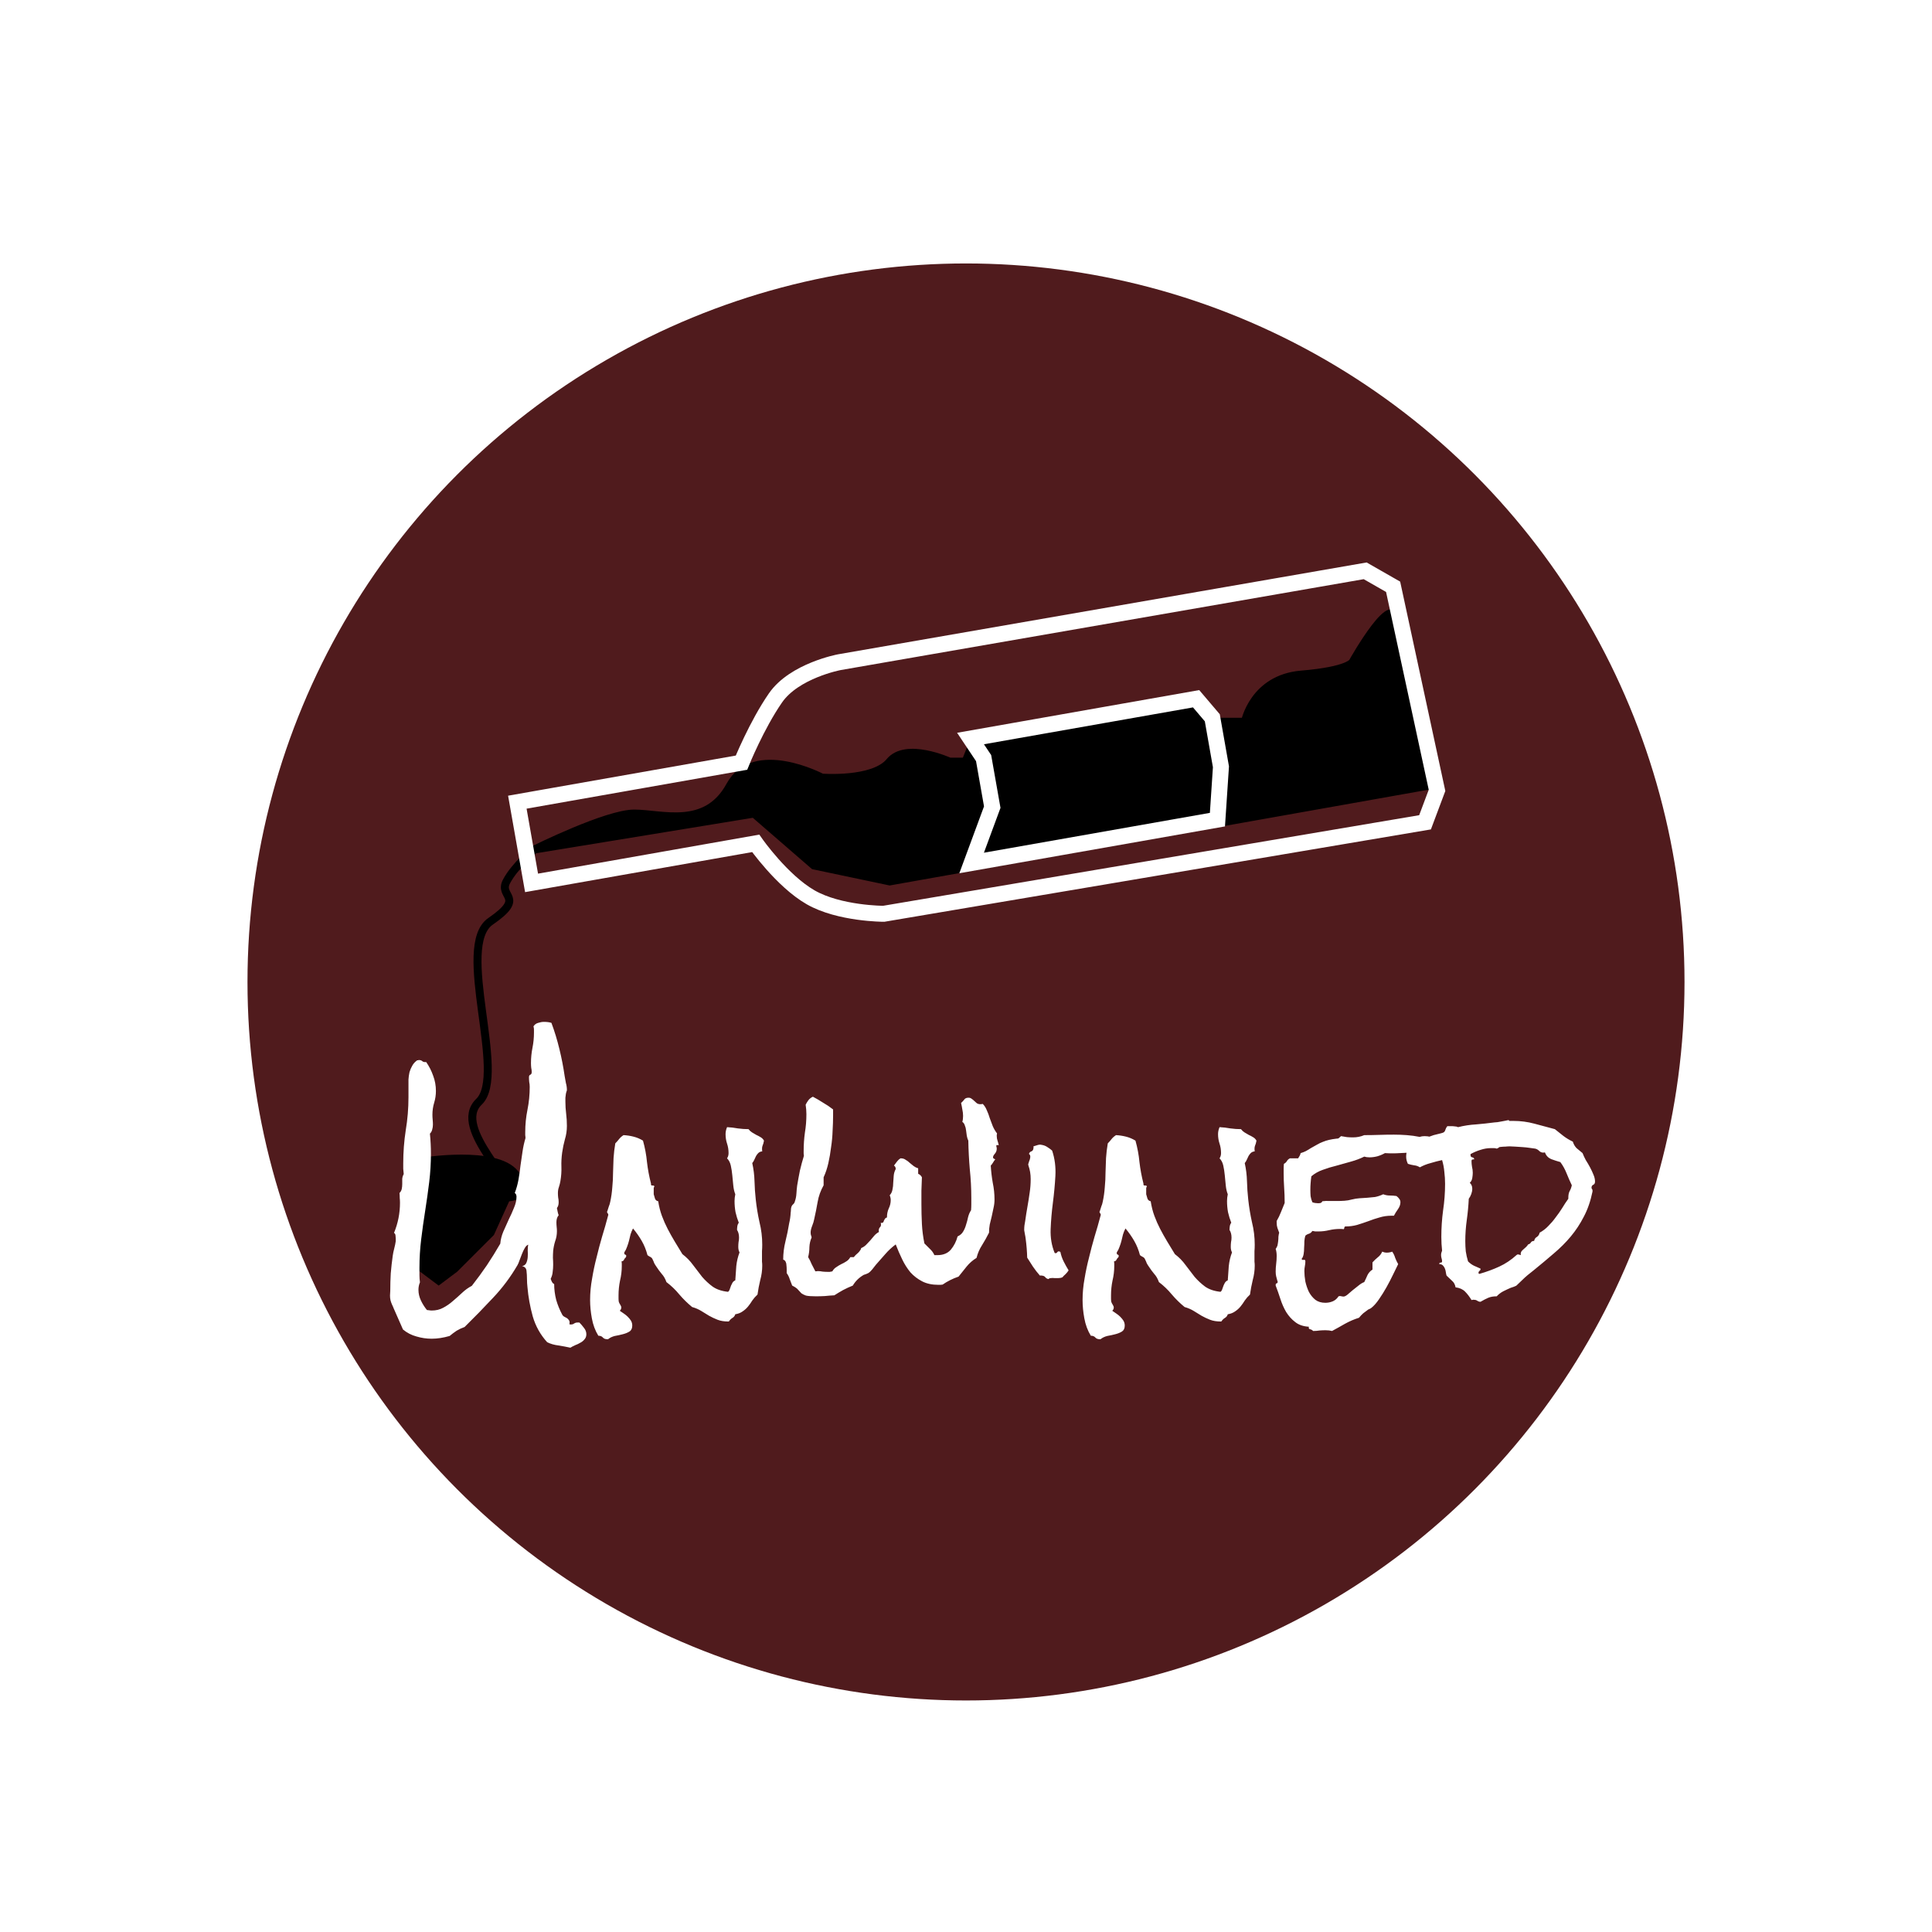 <svg width="242" height="242" viewBox="0 0 242 242" fill="none" xmlns="http://www.w3.org/2000/svg">
<g id="Logo" filter="url(#filter0_d)">
<circle id="background" cx="121" cy="121" r="90" fill="#501B1D"/>
<g id="wine">
<path d="M174.946 76.405C174.892 81.81 178.946 96.405 178.946 96.405L111.446 108.405L101.946 106.405L94.446 99.905L66.946 104.405C66.946 104.405 64.5 106.405 63.446 108.405C62.392 110.405 65.946 110.31 61.446 113.405C56.946 116.5 63.554 132.595 60 136C58.038 137.88 59.903 140.914 61.63 143.491C62.843 143.772 63.885 144.242 64.5 145C66.936 148 63.446 148 63.446 148L61.446 152.405L56.946 156.905L54.946 158.405L52.946 156.905L52.946 143.5C52.946 143.5 58.04 142.662 61.63 143.491C59.903 140.914 58.038 137.88 60 136C63.554 132.595 56.946 116.5 61.446 113.405C65.946 110.31 62.392 110.405 63.446 108.405C64.5 106.405 66.946 104.405 66.946 104.405C66.946 104.405 76 99.905 79.446 99.905C82.892 99.905 88.446 101.905 91.446 96.405C94.446 90.905 102.946 95.405 102.946 95.405C102.946 95.405 109.392 95.905 111.446 93.405C113.5 90.905 118.946 93.405 118.946 93.405L120.946 93.405L121.946 90.905L149.446 85.905L151.946 88.405L155.946 88.405C155.946 88.405 157 83 163 82.5C169 82 169.446 80.905 169.446 80.905C169.446 80.905 175 71 174.946 76.405Z" fill="black"/>
<path d="M66.946 104.405L94.446 99.905L101.946 106.405L111.446 108.405L178.946 96.405C178.946 96.405 174.892 81.81 174.946 76.405C175 71 169.446 80.905 169.446 80.905C169.446 80.905 169 82 163 82.5C157 83 155.946 88.405 155.946 88.405L151.946 88.405L149.446 85.905L121.946 90.905L120.946 93.405L118.946 93.405C118.946 93.405 113.5 90.905 111.446 93.405C109.392 95.905 102.946 95.405 102.946 95.405C102.946 95.405 94.446 90.905 91.446 96.405C88.446 101.905 82.892 99.905 79.446 99.905C76 99.905 66.946 104.405 66.946 104.405ZM66.946 104.405C66.946 104.405 64.5 106.405 63.446 108.405C62.392 110.405 65.946 110.31 61.446 113.405C56.946 116.5 63.554 132.595 60 136C56.446 139.405 65.446 146.595 63.446 148M63.446 148L61.446 152.405L56.946 156.905L54.946 158.405L52.946 156.905L52.946 143.5C52.946 143.5 62.064 142 64.5 145C66.936 148 63.446 148 63.446 148Z" stroke="black"/>
</g>
<path id="label" d="M124.288 99.1L121.704 106.096L152.494 100.667L152.934 94.049L151.852 87.909L149.823 85.524L121.567 90.507L123.205 92.96L124.288 99.1Z" stroke="white" stroke-width="2"/>
<g id="bottle" filter="url(#filter1_d)">
<path d="M97.134 81.422C99.5 78 105.133 76.946 105.133 76.946L171 65.5L174.5 67.5L180 93L178.5 97L110.689 108.46C110.689 108.46 105.133 108.46 101.537 106.395C97.942 104.331 94.659 99.638 94.659 99.638L66.583 104.589L64.801 94.48L92.877 89.53C92.877 89.53 94.767 84.844 97.134 81.422Z" stroke="white" stroke-width="2"/>
</g>
<g id="Unwined" filter="url(#filter2_d)">
<path d="M73.446 161.124C73.446 161.374 73.373 161.582 73.227 161.749C73.082 161.936 72.904 162.082 72.696 162.186C72.488 162.311 72.269 162.415 72.04 162.499C71.811 162.603 71.613 162.707 71.446 162.811C70.967 162.707 70.467 162.613 69.946 162.53C69.425 162.467 68.957 162.332 68.54 162.124C67.686 161.186 67.082 160.103 66.727 158.874C66.394 157.665 66.175 156.457 66.071 155.249C66.029 154.894 66.009 154.551 66.009 154.217C66.009 153.863 65.988 153.509 65.946 153.155C65.904 152.842 65.717 152.655 65.384 152.592C65.634 152.551 65.811 152.426 65.915 152.217C66.019 151.988 66.082 151.738 66.102 151.467C66.123 151.176 66.123 150.894 66.102 150.624C66.102 150.332 66.123 150.092 66.165 149.905C65.998 149.967 65.852 150.113 65.727 150.342C65.602 150.551 65.488 150.79 65.384 151.061C65.279 151.332 65.175 151.603 65.071 151.874C64.988 152.124 64.904 152.321 64.821 152.467C63.946 153.967 62.925 155.332 61.759 156.561C60.613 157.79 59.425 159.009 58.196 160.217C57.842 160.342 57.509 160.499 57.196 160.686C56.884 160.894 56.592 161.113 56.321 161.342C55.529 161.571 54.779 161.686 54.071 161.686C53.425 161.686 52.79 161.592 52.165 161.405C51.54 161.238 50.977 160.946 50.477 160.53L49.321 157.905C49.259 157.738 49.186 157.571 49.102 157.405C49.019 157.217 48.957 157.04 48.915 156.874C48.873 156.686 48.852 156.488 48.852 156.28C48.873 156.051 48.884 155.853 48.884 155.686C48.884 154.957 48.904 154.228 48.946 153.499C49.009 152.749 49.092 152.009 49.196 151.28C49.238 150.988 49.3 150.686 49.384 150.374C49.467 150.061 49.529 149.759 49.571 149.467L49.571 149.124C49.571 149.019 49.561 148.894 49.54 148.749C49.519 148.582 49.457 148.478 49.352 148.436C49.852 147.228 50.102 145.967 50.102 144.655C50.102 144.446 50.092 144.249 50.071 144.061C50.071 143.853 50.061 143.644 50.04 143.436C50.186 143.29 50.279 143.124 50.321 142.936C50.363 142.728 50.384 142.519 50.384 142.311C50.384 142.082 50.384 141.863 50.384 141.655C50.404 141.446 50.467 141.249 50.571 141.061C50.55 140.832 50.529 140.613 50.509 140.405C50.509 140.176 50.509 139.946 50.509 139.717C50.509 138.321 50.613 136.946 50.821 135.592C51.05 134.217 51.165 132.832 51.165 131.436L51.165 130.124C51.165 129.832 51.165 129.53 51.165 129.217C51.186 128.905 51.227 128.603 51.29 128.311C51.373 128.019 51.488 127.749 51.634 127.499C51.779 127.228 51.988 126.999 52.259 126.811C52.3 126.811 52.332 126.811 52.352 126.811C52.394 126.79 52.436 126.78 52.477 126.78C52.665 126.78 52.811 126.832 52.915 126.936C53.019 127.019 53.175 127.051 53.384 127.03C53.759 127.571 54.05 128.144 54.259 128.749C54.488 129.353 54.602 129.988 54.602 130.655C54.602 131.155 54.529 131.644 54.384 132.124C54.238 132.603 54.165 133.103 54.165 133.624C54.165 133.832 54.175 134.04 54.196 134.249C54.217 134.457 54.227 134.665 54.227 134.874C54.227 135.082 54.196 135.29 54.134 135.499C54.092 135.686 53.998 135.853 53.852 135.999C53.894 136.415 53.925 136.842 53.946 137.28C53.967 137.696 53.977 138.113 53.977 138.53C53.977 139.717 53.904 140.905 53.759 142.092C53.613 143.28 53.446 144.467 53.259 145.655C53.071 146.842 52.904 148.03 52.759 149.217C52.613 150.405 52.54 151.603 52.54 152.811L52.54 153.717C52.54 154.009 52.561 154.311 52.602 154.624C52.477 154.915 52.415 155.228 52.415 155.561C52.415 156.019 52.519 156.467 52.727 156.905C52.936 157.342 53.186 157.738 53.477 158.092C53.582 158.113 53.675 158.124 53.759 158.124C53.863 158.144 53.967 158.155 54.071 158.155C54.613 158.155 55.092 158.04 55.509 157.811C55.946 157.582 56.352 157.301 56.727 156.967C57.123 156.634 57.509 156.29 57.884 155.936C58.259 155.582 58.665 155.29 59.102 155.061C59.769 154.207 60.394 153.353 60.977 152.499C61.561 151.624 62.123 150.717 62.665 149.78C62.707 149.28 62.832 148.78 63.04 148.28C63.269 147.759 63.498 147.249 63.727 146.749C63.977 146.249 64.196 145.759 64.384 145.28C64.592 144.801 64.696 144.342 64.696 143.905C64.696 143.676 64.623 143.519 64.477 143.436C64.686 142.894 64.842 142.332 64.946 141.749C65.05 141.165 65.134 140.582 65.196 139.999C65.279 139.415 65.363 138.842 65.446 138.28C65.529 137.696 65.654 137.124 65.821 136.561C65.821 136.436 65.811 136.311 65.79 136.186C65.79 136.061 65.79 135.936 65.79 135.811C65.79 134.853 65.884 133.915 66.071 132.999C66.259 132.061 66.352 131.113 66.352 130.155C66.352 129.926 66.332 129.717 66.29 129.53C66.269 129.321 66.259 129.124 66.259 128.936C66.259 128.769 66.311 128.665 66.415 128.624C66.54 128.582 66.602 128.467 66.602 128.28C66.602 128.113 66.582 127.936 66.54 127.749C66.519 127.561 66.509 127.363 66.509 127.155C66.509 126.509 66.571 125.874 66.696 125.249C66.821 124.624 66.884 123.988 66.884 123.342L66.884 122.967C66.884 122.821 66.863 122.686 66.821 122.561C66.967 122.332 67.165 122.186 67.415 122.124C67.665 122.04 67.904 121.999 68.134 121.999C68.509 121.999 68.821 122.04 69.071 122.124C69.467 123.186 69.8 124.28 70.071 125.405C70.342 126.509 70.561 127.634 70.727 128.78C70.769 129.051 70.821 129.342 70.884 129.655C70.967 129.946 71.009 130.238 71.009 130.53C71.009 130.592 70.988 130.665 70.946 130.749C70.925 130.832 70.904 130.915 70.884 130.999C70.863 131.165 70.842 131.332 70.821 131.499C70.821 131.665 70.821 131.832 70.821 131.999C70.821 132.499 70.852 132.999 70.915 133.499C70.977 133.999 71.009 134.509 71.009 135.03C71.009 135.613 70.925 136.176 70.759 136.717C70.613 137.238 70.498 137.79 70.415 138.374C70.332 138.978 70.3 139.571 70.321 140.155C70.342 140.738 70.3 141.332 70.196 141.936C70.154 142.186 70.092 142.436 70.009 142.686C69.925 142.915 69.884 143.165 69.884 143.436C69.884 143.624 69.894 143.811 69.915 143.999C69.957 144.186 69.977 144.384 69.977 144.592C69.977 144.905 69.904 145.144 69.759 145.311C69.8 145.478 69.832 145.634 69.852 145.78C69.873 145.905 69.915 146.051 69.977 146.217C69.873 146.342 69.8 146.478 69.759 146.624C69.717 146.769 69.696 146.926 69.696 147.092C69.696 147.301 69.707 147.499 69.727 147.686C69.748 147.853 69.759 148.03 69.759 148.217C69.759 148.655 69.686 149.071 69.54 149.467C69.415 149.863 69.332 150.269 69.29 150.686C69.269 150.978 69.259 151.269 69.259 151.561C69.279 151.832 69.29 152.113 69.29 152.405C69.29 152.717 69.269 153.019 69.227 153.311C69.207 153.603 69.123 153.894 68.977 154.186C69.019 154.311 69.071 154.436 69.134 154.561C69.196 154.686 69.29 154.78 69.415 154.842C69.415 155.488 69.498 156.144 69.665 156.811C69.852 157.457 70.102 158.071 70.415 158.655C70.477 158.78 70.571 158.874 70.696 158.936C70.821 158.999 70.936 159.061 71.04 159.124C71.144 159.207 71.227 159.301 71.29 159.405C71.352 159.509 71.363 159.665 71.321 159.874C71.363 159.894 71.425 159.905 71.509 159.905C71.675 159.905 71.811 159.863 71.915 159.78C72.04 159.696 72.186 159.655 72.352 159.655L72.571 159.655C72.759 159.842 72.946 160.061 73.134 160.311C73.342 160.561 73.446 160.832 73.446 161.124ZM95.696 136.874C95.654 137.124 95.592 137.342 95.509 137.53C95.446 137.696 95.436 137.926 95.477 138.217C95.269 138.238 95.102 138.311 94.977 138.436C94.873 138.54 94.779 138.665 94.696 138.811C94.634 138.957 94.561 139.113 94.477 139.28C94.415 139.426 94.332 139.561 94.227 139.686C94.394 140.436 94.488 141.196 94.509 141.967C94.529 142.738 94.582 143.499 94.665 144.249C94.769 145.207 94.925 146.155 95.134 147.092C95.363 148.009 95.477 148.946 95.477 149.905C95.477 150.196 95.467 150.467 95.446 150.717C95.446 150.967 95.446 151.228 95.446 151.499C95.446 151.665 95.446 151.842 95.446 152.03C95.467 152.196 95.477 152.363 95.477 152.53C95.477 153.134 95.394 153.738 95.227 154.342C95.082 154.946 94.967 155.551 94.884 156.155C94.634 156.384 94.415 156.634 94.227 156.905C94.061 157.176 93.884 157.426 93.696 157.655C93.509 157.884 93.29 158.082 93.04 158.249C92.79 158.436 92.477 158.561 92.102 158.624C92.04 158.832 91.915 158.988 91.727 159.092C91.561 159.196 91.415 159.342 91.29 159.53L91.227 159.53C90.707 159.53 90.259 159.457 89.884 159.311C89.509 159.165 89.154 158.999 88.821 158.811C88.509 158.624 88.186 158.426 87.852 158.217C87.519 158.009 87.134 157.842 86.696 157.717C86.113 157.238 85.582 156.717 85.102 156.155C84.623 155.571 84.082 155.051 83.477 154.592C83.332 154.176 83.134 153.832 82.884 153.561C82.654 153.29 82.425 152.978 82.196 152.624C82.092 152.478 82.009 152.342 81.946 152.217C81.904 152.092 81.842 151.946 81.759 151.78C81.696 151.613 81.592 151.499 81.446 151.436C81.321 151.374 81.207 151.301 81.102 151.217C80.936 150.571 80.696 149.978 80.384 149.436C80.071 148.894 79.707 148.374 79.29 147.874C79.165 148.103 79.061 148.353 78.977 148.624C78.915 148.874 78.852 149.134 78.79 149.405C78.727 149.655 78.644 149.915 78.54 150.186C78.457 150.436 78.342 150.665 78.196 150.874L78.196 150.967C78.196 151.071 78.238 151.134 78.321 151.155C78.404 151.176 78.446 151.238 78.446 151.342C78.446 151.363 78.436 151.384 78.415 151.405C78.415 151.426 78.415 151.446 78.415 151.467C78.311 151.551 78.227 151.655 78.165 151.78C78.123 151.905 78.019 151.978 77.852 151.999C77.873 152.103 77.884 152.207 77.884 152.311L77.884 152.592C77.884 153.196 77.811 153.801 77.665 154.405C77.54 155.009 77.477 155.624 77.477 156.249L77.477 156.655C77.477 156.801 77.488 156.936 77.509 157.061C77.55 157.186 77.613 157.311 77.696 157.436C77.779 157.561 77.821 157.676 77.821 157.78C77.821 157.926 77.759 158.061 77.634 158.186C77.779 158.29 77.946 158.405 78.134 158.53C78.321 158.655 78.488 158.79 78.634 158.936C78.8 159.103 78.936 159.269 79.04 159.436C79.144 159.624 79.196 159.821 79.196 160.03C79.196 160.384 79.082 160.634 78.852 160.78C78.623 160.926 78.342 161.04 78.009 161.124C77.696 161.207 77.363 161.28 77.009 161.342C76.675 161.426 76.394 161.561 76.165 161.749L76.071 161.749C75.821 161.749 75.634 161.676 75.509 161.53C75.384 161.384 75.196 161.311 74.946 161.311C74.55 160.665 74.279 159.936 74.134 159.124C73.988 158.332 73.915 157.571 73.915 156.842C73.915 155.946 73.998 155.051 74.165 154.155C74.311 153.259 74.498 152.374 74.727 151.499C74.936 150.624 75.165 149.759 75.415 148.905C75.686 148.03 75.936 147.155 76.165 146.28L76.196 146.186C76.196 146.082 76.165 146.009 76.102 145.967C76.061 145.926 76.04 145.863 76.04 145.78C76.04 145.738 76.05 145.717 76.071 145.717C76.134 145.509 76.196 145.311 76.259 145.124C76.342 144.936 76.404 144.728 76.446 144.499C76.571 143.915 76.654 143.321 76.696 142.717C76.759 142.092 76.79 141.478 76.79 140.874C76.811 140.269 76.832 139.665 76.852 139.061C76.894 138.436 76.967 137.821 77.071 137.217C77.238 137.051 77.394 136.874 77.54 136.686C77.686 136.499 77.873 136.332 78.102 136.186C78.519 136.207 78.936 136.269 79.352 136.374C79.769 136.478 80.165 136.644 80.54 136.874C80.79 137.769 80.957 138.665 81.04 139.561C81.144 140.457 81.311 141.353 81.54 142.249L81.54 142.342C81.54 142.446 81.592 142.499 81.696 142.499C81.821 142.478 81.915 142.509 81.977 142.592C81.936 142.655 81.904 142.728 81.884 142.811C81.884 142.894 81.884 142.978 81.884 143.061L81.884 143.592C81.925 143.759 81.977 143.936 82.04 144.124C82.102 144.311 82.238 144.426 82.446 144.467C82.55 145.134 82.707 145.749 82.915 146.311C83.123 146.874 83.363 147.415 83.634 147.936C83.904 148.457 84.196 148.978 84.509 149.499C84.821 149.999 85.144 150.53 85.477 151.092C85.998 151.488 86.446 151.946 86.821 152.467C87.196 152.967 87.571 153.457 87.946 153.936C88.342 154.394 88.779 154.801 89.259 155.155C89.759 155.509 90.404 155.728 91.196 155.811C91.3 155.728 91.373 155.613 91.415 155.467L91.571 155.03C91.634 154.884 91.696 154.759 91.759 154.655C91.842 154.53 91.957 154.436 92.102 154.374C92.144 153.79 92.186 153.196 92.227 152.592C92.29 151.988 92.425 151.415 92.634 150.874C92.529 150.686 92.477 150.457 92.477 150.186C92.477 149.978 92.488 149.78 92.509 149.592C92.55 149.405 92.571 149.217 92.571 149.03C92.571 148.634 92.488 148.311 92.321 148.061C92.321 147.915 92.332 147.769 92.352 147.624C92.373 147.457 92.436 147.301 92.54 147.155C92.373 146.738 92.238 146.301 92.134 145.842C92.05 145.384 92.009 144.915 92.009 144.436C92.009 144.165 92.04 143.884 92.102 143.592C91.977 143.28 91.894 142.915 91.852 142.499L91.727 141.217C91.686 140.78 91.623 140.374 91.54 139.999C91.457 139.624 91.3 139.321 91.071 139.092C91.196 138.905 91.259 138.686 91.259 138.436C91.259 138.019 91.196 137.624 91.071 137.249C90.946 136.874 90.884 136.478 90.884 136.061C90.884 135.769 90.946 135.478 91.071 135.186C91.529 135.207 91.977 135.259 92.415 135.342C92.873 135.405 93.321 135.436 93.759 135.436C93.884 135.603 94.029 135.738 94.196 135.842C94.363 135.946 94.54 136.051 94.727 136.155C94.915 136.238 95.092 136.332 95.259 136.436C95.446 136.54 95.592 136.686 95.696 136.874ZM125.102 137.436L124.977 137.436C124.936 137.415 124.894 137.415 124.852 137.436C124.811 137.457 124.79 137.488 124.79 137.53C124.832 137.696 124.852 137.811 124.852 137.874C124.852 138.124 124.769 138.342 124.602 138.53C124.457 138.696 124.384 138.842 124.384 138.967C124.384 139.03 124.415 139.082 124.477 139.124C124.561 139.165 124.623 139.196 124.665 139.217C124.561 139.342 124.467 139.478 124.384 139.624C124.3 139.769 124.207 139.894 124.102 139.999C124.144 140.728 124.227 141.446 124.352 142.155C124.498 142.842 124.571 143.54 124.571 144.249C124.571 144.603 124.53 144.957 124.446 145.311C124.384 145.644 124.311 145.988 124.227 146.342C124.144 146.676 124.061 147.019 123.977 147.374C123.915 147.707 123.884 148.051 123.884 148.405C123.613 148.946 123.321 149.467 123.009 149.967C122.696 150.446 122.467 150.978 122.321 151.561C121.842 151.853 121.425 152.217 121.071 152.655C120.738 153.071 120.405 153.488 120.071 153.905C119.342 154.155 118.675 154.488 118.071 154.905C117.967 154.926 117.873 154.936 117.79 154.936L117.54 154.936C116.748 154.936 116.071 154.79 115.509 154.499C114.946 154.207 114.457 153.832 114.04 153.374C113.644 152.894 113.3 152.353 113.009 151.749C112.717 151.144 112.446 150.519 112.196 149.874C111.717 150.228 111.28 150.634 110.884 151.092C110.509 151.53 110.123 151.967 109.727 152.405C109.602 152.571 109.446 152.769 109.259 152.999C109.092 153.207 108.925 153.363 108.759 153.467C108.675 153.509 108.582 153.551 108.477 153.592C108.394 153.613 108.3 153.644 108.196 153.686C107.613 154.019 107.155 154.467 106.821 155.03C106.405 155.196 105.998 155.384 105.602 155.592C105.227 155.801 104.863 156.019 104.509 156.249C104.113 156.269 103.717 156.301 103.321 156.342C102.946 156.363 102.571 156.374 102.196 156.374C101.613 156.374 101.196 156.342 100.946 156.28C100.717 156.196 100.53 156.103 100.384 155.999C100.259 155.874 100.123 155.728 99.977 155.561C99.852 155.394 99.602 155.217 99.227 155.03C99.123 154.759 99.019 154.488 98.915 154.217C98.832 153.946 98.707 153.696 98.54 153.467L98.54 153.03C98.54 152.842 98.529 152.665 98.509 152.499C98.509 152.332 98.477 152.186 98.415 152.061C98.352 151.915 98.248 151.821 98.102 151.78C98.102 151.009 98.196 150.249 98.384 149.499C98.571 148.749 98.727 147.988 98.852 147.217C98.957 146.78 99.019 146.332 99.04 145.874C99.061 145.769 99.071 145.655 99.071 145.53C99.071 145.405 99.092 145.28 99.134 145.155C99.175 145.03 99.248 144.926 99.352 144.842C99.457 144.759 99.529 144.634 99.571 144.467C99.675 144.176 99.738 143.853 99.759 143.499C99.779 143.144 99.811 142.811 99.852 142.499C99.957 141.874 100.071 141.249 100.196 140.624C100.342 139.999 100.509 139.384 100.696 138.78C100.675 138.676 100.665 138.582 100.665 138.499L100.665 138.186C100.665 137.394 100.717 136.624 100.821 135.874C100.946 135.124 101.009 134.353 101.009 133.561C101.009 133.186 100.977 132.79 100.915 132.374C101.019 132.165 101.134 131.978 101.259 131.811C101.405 131.624 101.592 131.478 101.821 131.374C102.259 131.603 102.686 131.853 103.102 132.124C103.54 132.374 103.957 132.655 104.352 132.967L104.352 133.717C104.352 134.321 104.332 134.967 104.29 135.655C104.269 136.321 104.207 136.999 104.102 137.686C104.019 138.374 103.905 139.04 103.759 139.686C103.613 140.332 103.415 140.926 103.165 141.467L103.165 142.467C102.79 143.134 102.54 143.832 102.415 144.561C102.29 145.29 102.144 146.019 101.977 146.749C101.936 146.978 101.852 147.249 101.727 147.561C101.602 147.874 101.54 148.144 101.54 148.374C101.54 148.478 101.55 148.582 101.571 148.686C101.613 148.79 101.644 148.894 101.665 148.999C101.498 149.374 101.405 149.78 101.384 150.217C101.384 150.634 101.332 151.051 101.227 151.467C101.394 151.738 101.54 152.03 101.665 152.342C101.811 152.634 101.967 152.936 102.134 153.249L102.446 153.217C102.634 153.217 102.832 153.238 103.04 153.28C103.248 153.301 103.446 153.311 103.634 153.311C103.738 153.311 103.842 153.311 103.946 153.311C104.05 153.29 104.155 153.269 104.259 153.249C104.384 153.019 104.55 152.842 104.759 152.717C104.967 152.571 105.175 152.446 105.384 152.342C105.613 152.238 105.821 152.124 106.009 151.999C106.217 151.874 106.384 151.696 106.509 151.467L106.946 151.467C106.988 151.405 107.061 151.321 107.165 151.217C107.29 151.113 107.405 151.009 107.509 150.905C107.613 150.801 107.696 150.696 107.759 150.592C107.842 150.488 107.873 150.405 107.852 150.342C108.102 150.238 108.311 150.103 108.477 149.936C108.665 149.749 108.842 149.561 109.009 149.374C109.175 149.165 109.342 148.967 109.509 148.78C109.675 148.592 109.873 148.436 110.102 148.311C110.082 148.269 110.071 148.217 110.071 148.155C110.071 147.967 110.123 147.821 110.227 147.717C110.352 147.613 110.384 147.426 110.321 147.155L110.415 147.186C110.519 147.186 110.592 147.155 110.634 147.092C110.675 147.03 110.707 146.957 110.727 146.874C110.769 146.79 110.811 146.717 110.852 146.655C110.915 146.571 110.998 146.519 111.102 146.499L111.102 146.436C111.102 146.061 111.175 145.707 111.321 145.374C111.488 145.04 111.571 144.686 111.571 144.311C111.571 144.207 111.561 144.113 111.54 144.03C111.519 143.926 111.488 143.821 111.446 143.717C111.634 143.509 111.748 143.269 111.79 142.999C111.852 142.728 111.884 142.446 111.884 142.155C111.905 141.863 111.925 141.571 111.946 141.28C111.967 140.988 112.05 140.707 112.196 140.436C112.196 140.228 112.123 140.082 111.977 139.999L112.352 139.499C112.477 139.332 112.623 139.196 112.79 139.092L112.852 139.092C113.082 139.092 113.28 139.155 113.446 139.28C113.634 139.384 113.8 139.509 113.946 139.655C114.113 139.78 114.28 139.915 114.446 140.061C114.613 140.186 114.8 140.28 115.009 140.342L115.009 141.03C115.217 141.113 115.373 141.259 115.477 141.467C115.457 142.03 115.436 142.592 115.415 143.155C115.415 143.717 115.415 144.269 115.415 144.811C115.415 145.644 115.436 146.478 115.477 147.311C115.519 148.124 115.623 148.936 115.79 149.749C116.019 149.978 116.248 150.207 116.477 150.436C116.727 150.665 116.915 150.926 117.04 151.217L117.415 151.217C118.144 151.217 118.707 150.988 119.102 150.53C119.498 150.051 119.78 149.499 119.946 148.874C120.259 148.728 120.488 148.53 120.634 148.28C120.8 148.009 120.925 147.717 121.009 147.405C121.113 147.092 121.196 146.78 121.259 146.467C121.342 146.134 121.467 145.842 121.634 145.592C121.655 145.342 121.665 145.092 121.665 144.842L121.665 144.061C121.665 142.853 121.602 141.655 121.477 140.467C121.373 139.259 121.311 138.061 121.29 136.874C121.207 136.707 121.144 136.509 121.102 136.28L121.009 135.592C120.988 135.363 120.936 135.155 120.852 134.967C120.79 134.759 120.686 134.613 120.54 134.53C120.602 134.321 120.634 134.071 120.634 133.78C120.634 133.509 120.602 133.238 120.54 132.967C120.498 132.696 120.446 132.426 120.384 132.155C120.55 132.009 120.686 131.863 120.79 131.717C120.894 131.571 121.071 131.499 121.321 131.499C121.467 131.499 121.592 131.54 121.696 131.624C121.821 131.707 121.936 131.801 122.04 131.905C122.144 132.009 122.248 132.103 122.352 132.186C122.477 132.269 122.623 132.311 122.79 132.311C122.832 132.311 122.873 132.311 122.915 132.311C122.977 132.29 123.04 132.28 123.102 132.28C123.311 132.488 123.477 132.749 123.602 133.061C123.748 133.374 123.873 133.707 123.977 134.061C124.102 134.394 124.227 134.728 124.352 135.061C124.498 135.394 124.675 135.696 124.884 135.967C124.884 136.03 124.873 136.092 124.852 136.155C124.852 136.196 124.852 136.249 124.852 136.311C124.852 136.499 124.884 136.686 124.946 136.874C125.009 137.061 125.061 137.249 125.102 137.436ZM133.852 153.124C133.748 153.29 133.623 153.446 133.477 153.592C133.332 153.717 133.196 153.853 133.071 153.999C132.925 154.061 132.759 154.092 132.571 154.092C132.405 154.092 132.238 154.092 132.071 154.092C131.925 154.071 131.78 154.071 131.634 154.092C131.509 154.092 131.405 154.134 131.321 154.217C131.155 154.176 131.03 154.103 130.946 153.999C130.863 153.874 130.717 153.801 130.509 153.78C130.425 153.759 130.342 153.759 130.259 153.78C129.946 153.426 129.655 153.051 129.384 152.655C129.134 152.259 128.894 151.884 128.665 151.53C128.644 150.759 128.582 149.978 128.477 149.186C128.457 148.999 128.425 148.811 128.384 148.624C128.342 148.436 128.311 148.259 128.29 148.092C128.29 147.884 128.3 147.686 128.321 147.499C128.363 147.29 128.394 147.103 128.415 146.936C128.498 146.332 128.592 145.738 128.696 145.155C128.8 144.571 128.894 143.978 128.977 143.374C129.061 142.832 129.102 142.269 129.102 141.686C129.102 141.082 129.009 140.519 128.821 139.999L128.79 139.842C128.832 139.676 128.873 139.54 128.915 139.436C128.977 139.311 129.019 139.176 129.04 139.03C129.082 138.801 129.03 138.634 128.884 138.53C128.946 138.363 129.05 138.259 129.196 138.217C129.342 138.155 129.425 138.03 129.446 137.842C129.467 137.759 129.467 137.676 129.446 137.592C129.613 137.53 129.78 137.478 129.946 137.436C130.134 137.374 130.311 137.363 130.477 137.405C130.748 137.446 130.988 137.54 131.196 137.686C131.405 137.811 131.602 137.957 131.79 138.124C132.123 139.124 132.259 140.186 132.196 141.311C132.134 142.415 132.03 143.53 131.884 144.655C131.738 145.78 131.644 146.884 131.602 147.967C131.561 149.03 131.727 150.019 132.102 150.936L132.165 150.967C132.269 150.988 132.352 150.957 132.415 150.874C132.477 150.769 132.561 150.728 132.665 150.749C132.748 150.79 132.8 150.811 132.821 150.811C132.905 151.228 133.04 151.624 133.227 151.999C133.415 152.374 133.623 152.749 133.852 153.124ZM157.384 136.874C157.342 137.124 157.28 137.342 157.196 137.53C157.134 137.696 157.123 137.926 157.165 138.217C156.957 138.238 156.79 138.311 156.665 138.436C156.561 138.54 156.467 138.665 156.384 138.811C156.321 138.957 156.248 139.113 156.165 139.28C156.102 139.426 156.019 139.561 155.915 139.686C156.082 140.436 156.175 141.196 156.196 141.967C156.217 142.738 156.269 143.499 156.352 144.249C156.457 145.207 156.613 146.155 156.821 147.092C157.05 148.009 157.165 148.946 157.165 149.905C157.165 150.196 157.155 150.467 157.134 150.717C157.134 150.967 157.134 151.228 157.134 151.499C157.134 151.665 157.134 151.842 157.134 152.03C157.155 152.196 157.165 152.363 157.165 152.53C157.165 153.134 157.082 153.738 156.915 154.342C156.769 154.946 156.655 155.551 156.571 156.155C156.321 156.384 156.102 156.634 155.915 156.905C155.748 157.176 155.571 157.426 155.384 157.655C155.196 157.884 154.977 158.082 154.727 158.249C154.477 158.436 154.165 158.561 153.79 158.624C153.727 158.832 153.602 158.988 153.415 159.092C153.248 159.196 153.102 159.342 152.977 159.53L152.915 159.53C152.394 159.53 151.946 159.457 151.571 159.311C151.196 159.165 150.842 158.999 150.509 158.811C150.196 158.624 149.873 158.426 149.54 158.217C149.207 158.009 148.821 157.842 148.384 157.717C147.8 157.238 147.269 156.717 146.79 156.155C146.311 155.571 145.769 155.051 145.165 154.592C145.019 154.176 144.821 153.832 144.571 153.561C144.342 153.29 144.113 152.978 143.884 152.624C143.78 152.478 143.696 152.342 143.634 152.217C143.592 152.092 143.53 151.946 143.446 151.78C143.384 151.613 143.28 151.499 143.134 151.436C143.009 151.374 142.894 151.301 142.79 151.217C142.623 150.571 142.384 149.978 142.071 149.436C141.759 148.894 141.394 148.374 140.977 147.874C140.852 148.103 140.748 148.353 140.665 148.624C140.602 148.874 140.54 149.134 140.477 149.405C140.415 149.655 140.332 149.915 140.227 150.186C140.144 150.436 140.03 150.665 139.884 150.874L139.884 150.967C139.884 151.071 139.925 151.134 140.009 151.155C140.092 151.176 140.134 151.238 140.134 151.342C140.134 151.363 140.123 151.384 140.102 151.405C140.102 151.426 140.102 151.446 140.102 151.467C139.998 151.551 139.915 151.655 139.852 151.78C139.811 151.905 139.707 151.978 139.54 151.999C139.561 152.103 139.571 152.207 139.571 152.311L139.571 152.592C139.571 153.196 139.498 153.801 139.352 154.405C139.227 155.009 139.165 155.624 139.165 156.249L139.165 156.655C139.165 156.801 139.175 156.936 139.196 157.061C139.238 157.186 139.3 157.311 139.384 157.436C139.467 157.561 139.509 157.676 139.509 157.78C139.509 157.926 139.446 158.061 139.321 158.186C139.467 158.29 139.634 158.405 139.821 158.53C140.009 158.655 140.175 158.79 140.321 158.936C140.488 159.103 140.623 159.269 140.727 159.436C140.832 159.624 140.884 159.821 140.884 160.03C140.884 160.384 140.769 160.634 140.54 160.78C140.311 160.926 140.03 161.04 139.696 161.124C139.384 161.207 139.05 161.28 138.696 161.342C138.363 161.426 138.082 161.561 137.852 161.749L137.759 161.749C137.509 161.749 137.321 161.676 137.196 161.53C137.071 161.384 136.884 161.311 136.634 161.311C136.238 160.665 135.967 159.936 135.821 159.124C135.675 158.332 135.602 157.571 135.602 156.842C135.602 155.946 135.686 155.051 135.852 154.155C135.998 153.259 136.186 152.374 136.415 151.499C136.623 150.624 136.852 149.759 137.102 148.905C137.373 148.03 137.623 147.155 137.852 146.28L137.884 146.186C137.884 146.082 137.852 146.009 137.79 145.967C137.748 145.926 137.727 145.863 137.727 145.78C137.727 145.738 137.738 145.717 137.759 145.717C137.821 145.509 137.884 145.311 137.946 145.124C138.03 144.936 138.092 144.728 138.134 144.499C138.259 143.915 138.342 143.321 138.384 142.717C138.446 142.092 138.477 141.478 138.477 140.874C138.498 140.269 138.519 139.665 138.54 139.061C138.582 138.436 138.655 137.821 138.759 137.217C138.925 137.051 139.082 136.874 139.227 136.686C139.373 136.499 139.561 136.332 139.79 136.186C140.207 136.207 140.623 136.269 141.04 136.374C141.457 136.478 141.852 136.644 142.227 136.874C142.477 137.769 142.644 138.665 142.727 139.561C142.832 140.457 142.998 141.353 143.227 142.249L143.227 142.342C143.227 142.446 143.28 142.499 143.384 142.499C143.509 142.478 143.602 142.509 143.665 142.592C143.623 142.655 143.592 142.728 143.571 142.811C143.571 142.894 143.571 142.978 143.571 143.061L143.571 143.592C143.613 143.759 143.665 143.936 143.727 144.124C143.79 144.311 143.925 144.426 144.134 144.467C144.238 145.134 144.394 145.749 144.602 146.311C144.811 146.874 145.05 147.415 145.321 147.936C145.592 148.457 145.884 148.978 146.196 149.499C146.509 149.999 146.832 150.53 147.165 151.092C147.686 151.488 148.134 151.946 148.509 152.467C148.884 152.967 149.259 153.457 149.634 153.936C150.03 154.394 150.467 154.801 150.946 155.155C151.446 155.509 152.092 155.728 152.884 155.811C152.988 155.728 153.061 155.613 153.102 155.467L153.259 155.03C153.321 154.884 153.384 154.759 153.446 154.655C153.53 154.53 153.644 154.436 153.79 154.374C153.832 153.79 153.873 153.196 153.915 152.592C153.977 151.988 154.113 151.415 154.321 150.874C154.217 150.686 154.165 150.457 154.165 150.186C154.165 149.978 154.175 149.78 154.196 149.592C154.238 149.405 154.259 149.217 154.259 149.03C154.259 148.634 154.175 148.311 154.009 148.061C154.009 147.915 154.019 147.769 154.04 147.624C154.061 147.457 154.123 147.301 154.227 147.155C154.061 146.738 153.925 146.301 153.821 145.842C153.738 145.384 153.696 144.915 153.696 144.436C153.696 144.165 153.727 143.884 153.79 143.592C153.665 143.28 153.582 142.915 153.54 142.499L153.415 141.217C153.373 140.78 153.311 140.374 153.227 139.999C153.144 139.624 152.988 139.321 152.759 139.092C152.884 138.905 152.946 138.686 152.946 138.436C152.946 138.019 152.884 137.624 152.759 137.249C152.634 136.874 152.571 136.478 152.571 136.061C152.571 135.769 152.634 135.478 152.759 135.186C153.217 135.207 153.665 135.259 154.102 135.342C154.561 135.405 155.009 135.436 155.446 135.436C155.571 135.603 155.717 135.738 155.884 135.842C156.05 135.946 156.227 136.051 156.415 136.155C156.602 136.238 156.78 136.332 156.946 136.436C157.134 136.54 157.28 136.686 157.384 136.874ZM180.29 137.53L180.29 137.655C180.144 137.696 180.071 137.801 180.071 137.967C179.842 138.071 179.602 138.155 179.352 138.217C179.102 138.259 178.863 138.332 178.634 138.436C178.405 138.415 178.165 138.405 177.915 138.405C177.686 138.384 177.457 138.374 177.227 138.374C176.602 138.374 175.977 138.394 175.352 138.436C174.727 138.478 174.102 138.478 173.477 138.436C173.186 138.603 172.863 138.738 172.509 138.842C172.175 138.926 171.852 138.967 171.54 138.967C171.29 138.967 171.071 138.936 170.884 138.874C170.384 139.124 169.832 139.332 169.227 139.499C168.644 139.665 168.05 139.832 167.446 139.999C166.842 140.144 166.259 140.321 165.696 140.53C165.155 140.717 164.675 140.988 164.259 141.342C164.217 141.634 164.186 141.926 164.165 142.217C164.144 142.488 164.134 142.759 164.134 143.03C164.134 143.321 164.144 143.592 164.165 143.842C164.207 144.092 164.28 144.342 164.384 144.592C164.488 144.634 164.602 144.665 164.727 144.686C164.873 144.707 164.998 144.717 165.102 144.717C165.207 144.717 165.311 144.707 165.415 144.686C165.519 144.644 165.592 144.571 165.634 144.467C165.946 144.426 166.259 144.415 166.571 144.436C166.884 144.436 167.196 144.436 167.509 144.436C167.821 144.436 168.123 144.426 168.415 144.405C168.727 144.384 169.03 144.332 169.321 144.249C169.655 144.165 169.977 144.113 170.29 144.092C170.623 144.071 170.946 144.051 171.259 144.03C171.571 144.009 171.894 143.978 172.227 143.936C172.561 143.874 172.905 143.759 173.259 143.592C173.53 143.696 173.8 143.749 174.071 143.749C174.363 143.749 174.644 143.769 174.915 143.811C175.061 143.915 175.175 144.03 175.259 144.155C175.363 144.28 175.415 144.426 175.415 144.592C175.415 144.884 175.311 145.176 175.102 145.467C174.894 145.759 174.727 146.03 174.602 146.28L174.259 146.28C173.759 146.28 173.269 146.353 172.79 146.499C172.332 146.624 171.863 146.78 171.384 146.967C170.925 147.134 170.457 147.29 169.977 147.436C169.519 147.561 169.04 147.624 168.54 147.624C168.457 147.624 168.405 147.676 168.384 147.78C168.384 147.863 168.363 147.926 168.321 147.967C168.217 147.946 168.061 147.936 167.852 147.936C167.373 147.936 166.915 147.988 166.477 148.092C166.04 148.196 165.592 148.249 165.134 148.249C165.009 148.249 164.884 148.249 164.759 148.249C164.634 148.228 164.509 148.207 164.384 148.186C164.28 148.353 164.144 148.467 163.977 148.53C163.811 148.571 163.655 148.655 163.509 148.78C163.446 148.967 163.405 149.196 163.384 149.467C163.384 149.738 163.373 150.019 163.352 150.311C163.352 150.582 163.332 150.842 163.29 151.092C163.248 151.342 163.165 151.54 163.04 151.686C163.061 151.79 163.144 151.832 163.29 151.811C163.436 151.769 163.509 151.832 163.509 151.999C163.509 152.186 163.488 152.384 163.446 152.592C163.405 152.801 163.384 153.009 163.384 153.217C163.384 153.613 163.425 154.051 163.509 154.53C163.613 154.988 163.759 155.415 163.946 155.811C164.155 156.207 164.425 156.54 164.759 156.811C165.092 157.061 165.509 157.186 166.009 157.186C166.342 157.186 166.655 157.124 166.946 156.999C167.238 156.874 167.477 156.665 167.665 156.374L167.821 156.342C167.905 156.342 167.977 156.353 168.04 156.374C168.123 156.394 168.207 156.405 168.29 156.405C168.415 156.405 168.571 156.332 168.759 156.186C168.967 156.019 169.186 155.832 169.415 155.624C169.665 155.415 169.915 155.217 170.165 155.03C170.415 154.821 170.655 154.676 170.884 154.592C171.03 154.301 171.165 154.009 171.29 153.717C171.436 153.426 171.644 153.196 171.915 153.03L171.915 152.124C172.123 151.894 172.342 151.686 172.571 151.499C172.821 151.311 173.009 151.071 173.134 150.78C173.238 150.821 173.332 150.853 173.415 150.874C173.519 150.894 173.623 150.905 173.727 150.905C173.832 150.905 173.936 150.894 174.04 150.874C174.165 150.853 174.28 150.821 174.384 150.78C174.55 151.009 174.675 151.269 174.759 151.561C174.863 151.832 174.988 152.092 175.134 152.342C174.946 152.717 174.727 153.165 174.477 153.686C174.227 154.207 173.957 154.728 173.665 155.249C173.373 155.769 173.061 156.269 172.727 156.749C172.415 157.207 172.102 157.561 171.79 157.811C171.727 157.874 171.592 157.946 171.384 158.03C171.155 158.196 170.946 158.353 170.759 158.499C170.571 158.665 170.394 158.853 170.227 159.061C169.623 159.249 169.04 159.499 168.477 159.811C167.936 160.124 167.394 160.426 166.852 160.717C166.602 160.655 166.332 160.624 166.04 160.624C165.79 160.624 165.54 160.634 165.29 160.655C165.04 160.696 164.769 160.717 164.477 160.717C164.394 160.613 164.269 160.54 164.102 160.499C163.957 160.478 163.905 160.374 163.946 160.186C163.238 160.144 162.665 159.946 162.227 159.592C161.79 159.259 161.415 158.842 161.102 158.342C160.811 157.842 160.571 157.301 160.384 156.717C160.196 156.134 159.998 155.571 159.79 155.03L159.79 154.936C159.79 154.832 159.832 154.769 159.915 154.749C159.998 154.728 160.04 154.665 160.04 154.561C160.04 154.519 160.03 154.488 160.009 154.467C159.946 154.238 159.894 154.04 159.852 153.874C159.811 153.707 159.79 153.509 159.79 153.28C159.79 152.946 159.811 152.624 159.852 152.311C159.894 151.978 159.915 151.644 159.915 151.311C159.915 150.978 159.873 150.686 159.79 150.436C159.873 150.332 159.946 150.196 160.009 150.03C160.05 149.842 160.082 149.655 160.102 149.467C160.123 149.28 160.134 149.092 160.134 148.905C160.155 148.717 160.186 148.551 160.227 148.405C160.144 148.176 160.071 147.978 160.009 147.811C159.946 147.624 159.915 147.405 159.915 147.155L159.915 146.936C160.123 146.582 160.3 146.217 160.446 145.842C160.592 145.467 160.748 145.082 160.915 144.686L160.915 144.592C160.915 143.988 160.894 143.384 160.852 142.78C160.811 142.176 160.79 141.571 160.79 140.967L160.79 140.374C160.79 140.165 160.8 139.967 160.821 139.78C160.988 139.696 161.113 139.582 161.196 139.436C161.28 139.29 161.405 139.176 161.571 139.092L162.602 139.092L162.79 138.78C162.852 138.676 162.894 138.561 162.915 138.436C163.144 138.374 163.363 138.29 163.571 138.186C163.8 138.061 164.009 137.936 164.196 137.811C164.488 137.644 164.748 137.499 164.977 137.374C165.227 137.228 165.467 137.113 165.696 137.03C165.946 136.926 166.207 136.842 166.477 136.78C166.748 136.717 167.061 136.665 167.415 136.624C167.582 136.624 167.686 136.592 167.727 136.53C167.79 136.467 167.873 136.394 167.977 136.311C168.227 136.353 168.477 136.394 168.727 136.436C168.977 136.457 169.227 136.467 169.477 136.467C169.977 136.467 170.446 136.374 170.884 136.186C171.509 136.186 172.123 136.176 172.727 136.155C173.352 136.134 173.977 136.124 174.602 136.124C175.144 136.124 175.686 136.144 176.227 136.186C176.769 136.228 177.3 136.301 177.821 136.405C178.009 136.342 178.217 136.311 178.446 136.311C178.696 136.311 178.946 136.342 179.196 136.405C179.467 136.446 179.727 136.446 179.977 136.405C179.998 136.634 180.05 136.832 180.134 136.999C180.238 137.144 180.29 137.321 180.29 137.53ZM199.79 141.999C199.79 142.207 199.717 142.342 199.571 142.405C199.425 142.467 199.352 142.592 199.352 142.78C199.352 142.842 199.373 142.894 199.415 142.936C199.457 142.978 199.477 143.04 199.477 143.124L199.477 143.249C199.227 144.457 198.863 145.509 198.384 146.405C197.925 147.301 197.384 148.124 196.759 148.874C196.134 149.624 195.425 150.332 194.634 150.999C193.863 151.665 193.03 152.363 192.134 153.092C191.884 153.301 191.623 153.509 191.352 153.717C191.102 153.926 190.863 154.144 190.634 154.374L189.946 155.03C189.925 155.051 189.811 155.103 189.602 155.186C189.394 155.249 189.269 155.29 189.227 155.311C188.936 155.436 188.623 155.582 188.29 155.749C187.977 155.915 187.707 156.124 187.477 156.374C187.061 156.374 186.707 156.436 186.415 156.561C186.123 156.686 185.8 156.853 185.446 157.061C185.342 157.061 185.248 157.04 185.165 156.999C185.102 156.957 185.03 156.915 184.946 156.874C184.863 156.832 184.769 156.811 184.665 156.811C184.582 156.79 184.467 156.801 184.321 156.842C184.071 156.426 183.8 156.071 183.509 155.78C183.217 155.488 182.821 155.311 182.321 155.249C182.259 154.894 182.113 154.624 181.884 154.436C181.655 154.228 181.425 154.009 181.196 153.78C181.155 153.655 181.123 153.509 181.102 153.342C181.082 153.176 181.04 153.019 180.977 152.874C180.915 152.728 180.832 152.603 180.727 152.499C180.623 152.394 180.477 152.342 180.29 152.342C180.269 152.217 180.321 152.155 180.446 152.155C180.571 152.155 180.634 152.103 180.634 151.999C180.634 151.874 180.613 151.749 180.571 151.624C180.53 151.499 180.509 151.363 180.509 151.217C180.509 151.113 180.519 151.019 180.54 150.936C180.561 150.853 180.592 150.759 180.634 150.655C180.571 150.092 180.54 149.519 180.54 148.936C180.54 147.811 180.613 146.707 180.759 145.624C180.925 144.519 181.009 143.405 181.009 142.28C181.009 141.78 180.977 141.28 180.915 140.78C180.873 140.28 180.78 139.79 180.634 139.311C180.155 139.415 179.675 139.54 179.196 139.686C178.717 139.811 178.269 139.988 177.852 140.217C177.623 140.071 177.384 139.988 177.134 139.967C176.863 139.926 176.602 139.863 176.352 139.78C176.207 139.488 176.134 139.186 176.134 138.874C176.134 138.582 176.186 138.301 176.29 138.03L176.602 137.217C177.102 137.113 177.602 136.957 178.102 136.749C178.582 136.54 179.071 136.353 179.571 136.186C179.738 136.144 179.946 136.092 180.196 136.03C180.467 135.967 180.655 135.915 180.759 135.874C180.905 135.811 180.998 135.696 181.04 135.53C181.102 135.342 181.186 135.186 181.29 135.061L181.821 135.061C181.946 135.061 182.082 135.071 182.227 135.092C182.373 135.092 182.509 135.124 182.634 135.186C183.384 134.999 184.134 134.884 184.884 134.842C185.634 134.78 186.405 134.696 187.196 134.592C187.28 134.592 187.405 134.582 187.571 134.561L188.102 134.467C188.29 134.426 188.457 134.394 188.602 134.374C188.769 134.332 188.884 134.311 188.946 134.311C189.009 134.311 189.04 134.342 189.04 134.405L189.571 134.405C190.467 134.405 191.342 134.519 192.196 134.749L194.759 135.436C195.113 135.728 195.467 136.009 195.821 136.28C196.175 136.551 196.571 136.79 197.009 136.999C197.113 137.332 197.269 137.603 197.477 137.811C197.707 137.999 197.957 138.207 198.227 138.436C198.332 138.707 198.467 138.999 198.634 139.311C198.821 139.603 198.998 139.905 199.165 140.217C199.332 140.53 199.477 140.842 199.602 141.155C199.727 141.446 199.79 141.728 199.79 141.999ZM196.884 142.467C196.655 141.988 196.436 141.488 196.227 140.967C196.019 140.446 195.759 139.978 195.446 139.561C195.071 139.457 194.686 139.332 194.29 139.186C193.915 139.019 193.655 138.738 193.509 138.342C193.467 138.363 193.394 138.374 193.29 138.374C193.102 138.374 192.936 138.301 192.79 138.155C192.644 138.009 192.477 137.915 192.29 137.874C192.123 137.853 191.894 137.821 191.602 137.78C191.332 137.738 191.04 137.707 190.727 137.686C190.415 137.665 190.102 137.644 189.79 137.624C189.498 137.603 189.269 137.592 189.102 137.592C188.936 137.592 188.759 137.603 188.571 137.624C188.405 137.624 188.227 137.634 188.04 137.655C187.873 137.655 187.769 137.686 187.727 137.749C187.686 137.79 187.602 137.832 187.477 137.874C187.373 137.832 187.259 137.811 187.134 137.811L186.759 137.811C186.321 137.811 185.884 137.884 185.446 138.03C185.03 138.155 184.613 138.332 184.196 138.561L184.196 138.686C184.196 138.853 184.269 138.946 184.415 138.967C184.561 138.988 184.644 139.071 184.665 139.217C184.561 139.217 184.477 139.228 184.415 139.249C184.352 139.249 184.321 139.321 184.321 139.467C184.321 139.676 184.342 139.905 184.384 140.155C184.446 140.405 184.477 140.655 184.477 140.905C184.477 141.092 184.457 141.311 184.415 141.561C184.373 141.811 184.269 142.009 184.102 142.155C184.311 142.342 184.415 142.592 184.415 142.905C184.415 143.113 184.373 143.332 184.29 143.561C184.207 143.79 184.102 143.988 183.977 144.155C183.936 145.03 183.852 145.915 183.727 146.811C183.602 147.707 183.54 148.592 183.54 149.467C183.54 149.905 183.561 150.332 183.602 150.749C183.665 151.165 183.759 151.582 183.884 151.999C184.113 152.228 184.352 152.405 184.602 152.53C184.873 152.655 185.155 152.78 185.446 152.905L185.446 152.999C185.446 153.061 185.405 153.124 185.321 153.186C185.238 153.249 185.196 153.332 185.196 153.436C185.196 153.519 185.238 153.561 185.321 153.561C186.196 153.311 187.019 153.009 187.79 152.655C188.561 152.301 189.28 151.821 189.946 151.217C190.009 151.155 190.071 151.124 190.134 151.124C190.175 151.124 190.227 151.134 190.29 151.155C190.373 151.176 190.446 151.196 190.509 151.217L190.477 151.092C190.477 150.967 190.509 150.853 190.571 150.749C190.655 150.644 190.748 150.551 190.852 150.467L191.165 150.186C191.269 150.082 191.352 149.978 191.415 149.874C191.582 149.832 191.696 149.749 191.759 149.624C191.842 149.499 191.977 149.436 192.165 149.436C192.207 149.207 192.321 149.04 192.509 148.936C192.696 148.811 192.811 148.634 192.852 148.405C193.269 148.176 193.634 147.894 193.946 147.561C194.28 147.228 194.582 146.874 194.852 146.499C195.144 146.124 195.415 145.738 195.665 145.342C195.915 144.926 196.175 144.53 196.446 144.155L196.446 144.03C196.446 143.696 196.498 143.426 196.602 143.217C196.727 143.009 196.821 142.759 196.884 142.467Z" fill="white"/>
</g>
</g>
<defs>
<filter id="filter0_d" x="26" y="28" width="190" height="190" filterUnits="userSpaceOnUse" color-interpolation-filters="sRGB">
<feFlood flood-opacity="0" result="BackgroundImageFix"/>
<feColorMatrix in="SourceAlpha" type="matrix" values="0 0 0 0 0 0 0 0 0 0 0 0 0 0 0 0 0 0 127 0" result="hardAlpha"/>
<feOffset dy="2"/>
<feGaussianBlur stdDeviation="2.5"/>
<feColorMatrix type="matrix" values="0 0 0 0 0 0 0 0 0 0 0 0 0 0 0 0 0 0 0.25 0"/>
<feBlend mode="normal" in2="BackgroundImageFix" result="effect1_dropShadow"/>
<feBlend mode="normal" in="SourceGraphic" in2="effect1_dropShadow" result="shape"/>
</filter>
<filter id="filter1_d" x="57.86" y="63.467" width="127.948" height="62.063" filterUnits="userSpaceOnUse" color-interpolation-filters="sRGB">
<feFlood flood-opacity="0" result="BackgroundImageFix"/>
<feColorMatrix in="SourceAlpha" type="matrix" values="0 0 0 0 0 0 0 0 0 0 0 0 0 0 0 0 0 0 127 0" result="hardAlpha"/>
<feOffset dy="4"/>
<feGaussianBlur stdDeviation="2"/>
<feColorMatrix type="matrix" values="0 0 0 0 0 0 0 0 0 0 0 0 0 0 0 0 0 0 0.35 0"/>
<feBlend mode="normal" in2="BackgroundImageFix" result="effect1_dropShadow"/>
<feBlend mode="normal" in="SourceGraphic" in2="effect1_dropShadow" result="shape"/>
</filter>
<filter id="filter2_d" x="44.852" y="121.999" width="158.938" height="48.812" filterUnits="userSpaceOnUse" color-interpolation-filters="sRGB">
<feFlood flood-opacity="0" result="BackgroundImageFix"/>
<feColorMatrix in="SourceAlpha" type="matrix" values="0 0 0 0 0 0 0 0 0 0 0 0 0 0 0 0 0 0 127 0" result="hardAlpha"/>
<feOffset dy="4"/>
<feGaussianBlur stdDeviation="2"/>
<feColorMatrix type="matrix" values="0 0 0 0 0 0 0 0 0 0 0 0 0 0 0 0 0 0 0.35 0"/>
<feBlend mode="normal" in2="BackgroundImageFix" result="effect1_dropShadow"/>
<feBlend mode="normal" in="SourceGraphic" in2="effect1_dropShadow" result="shape"/>
</filter>
</defs>
</svg>
